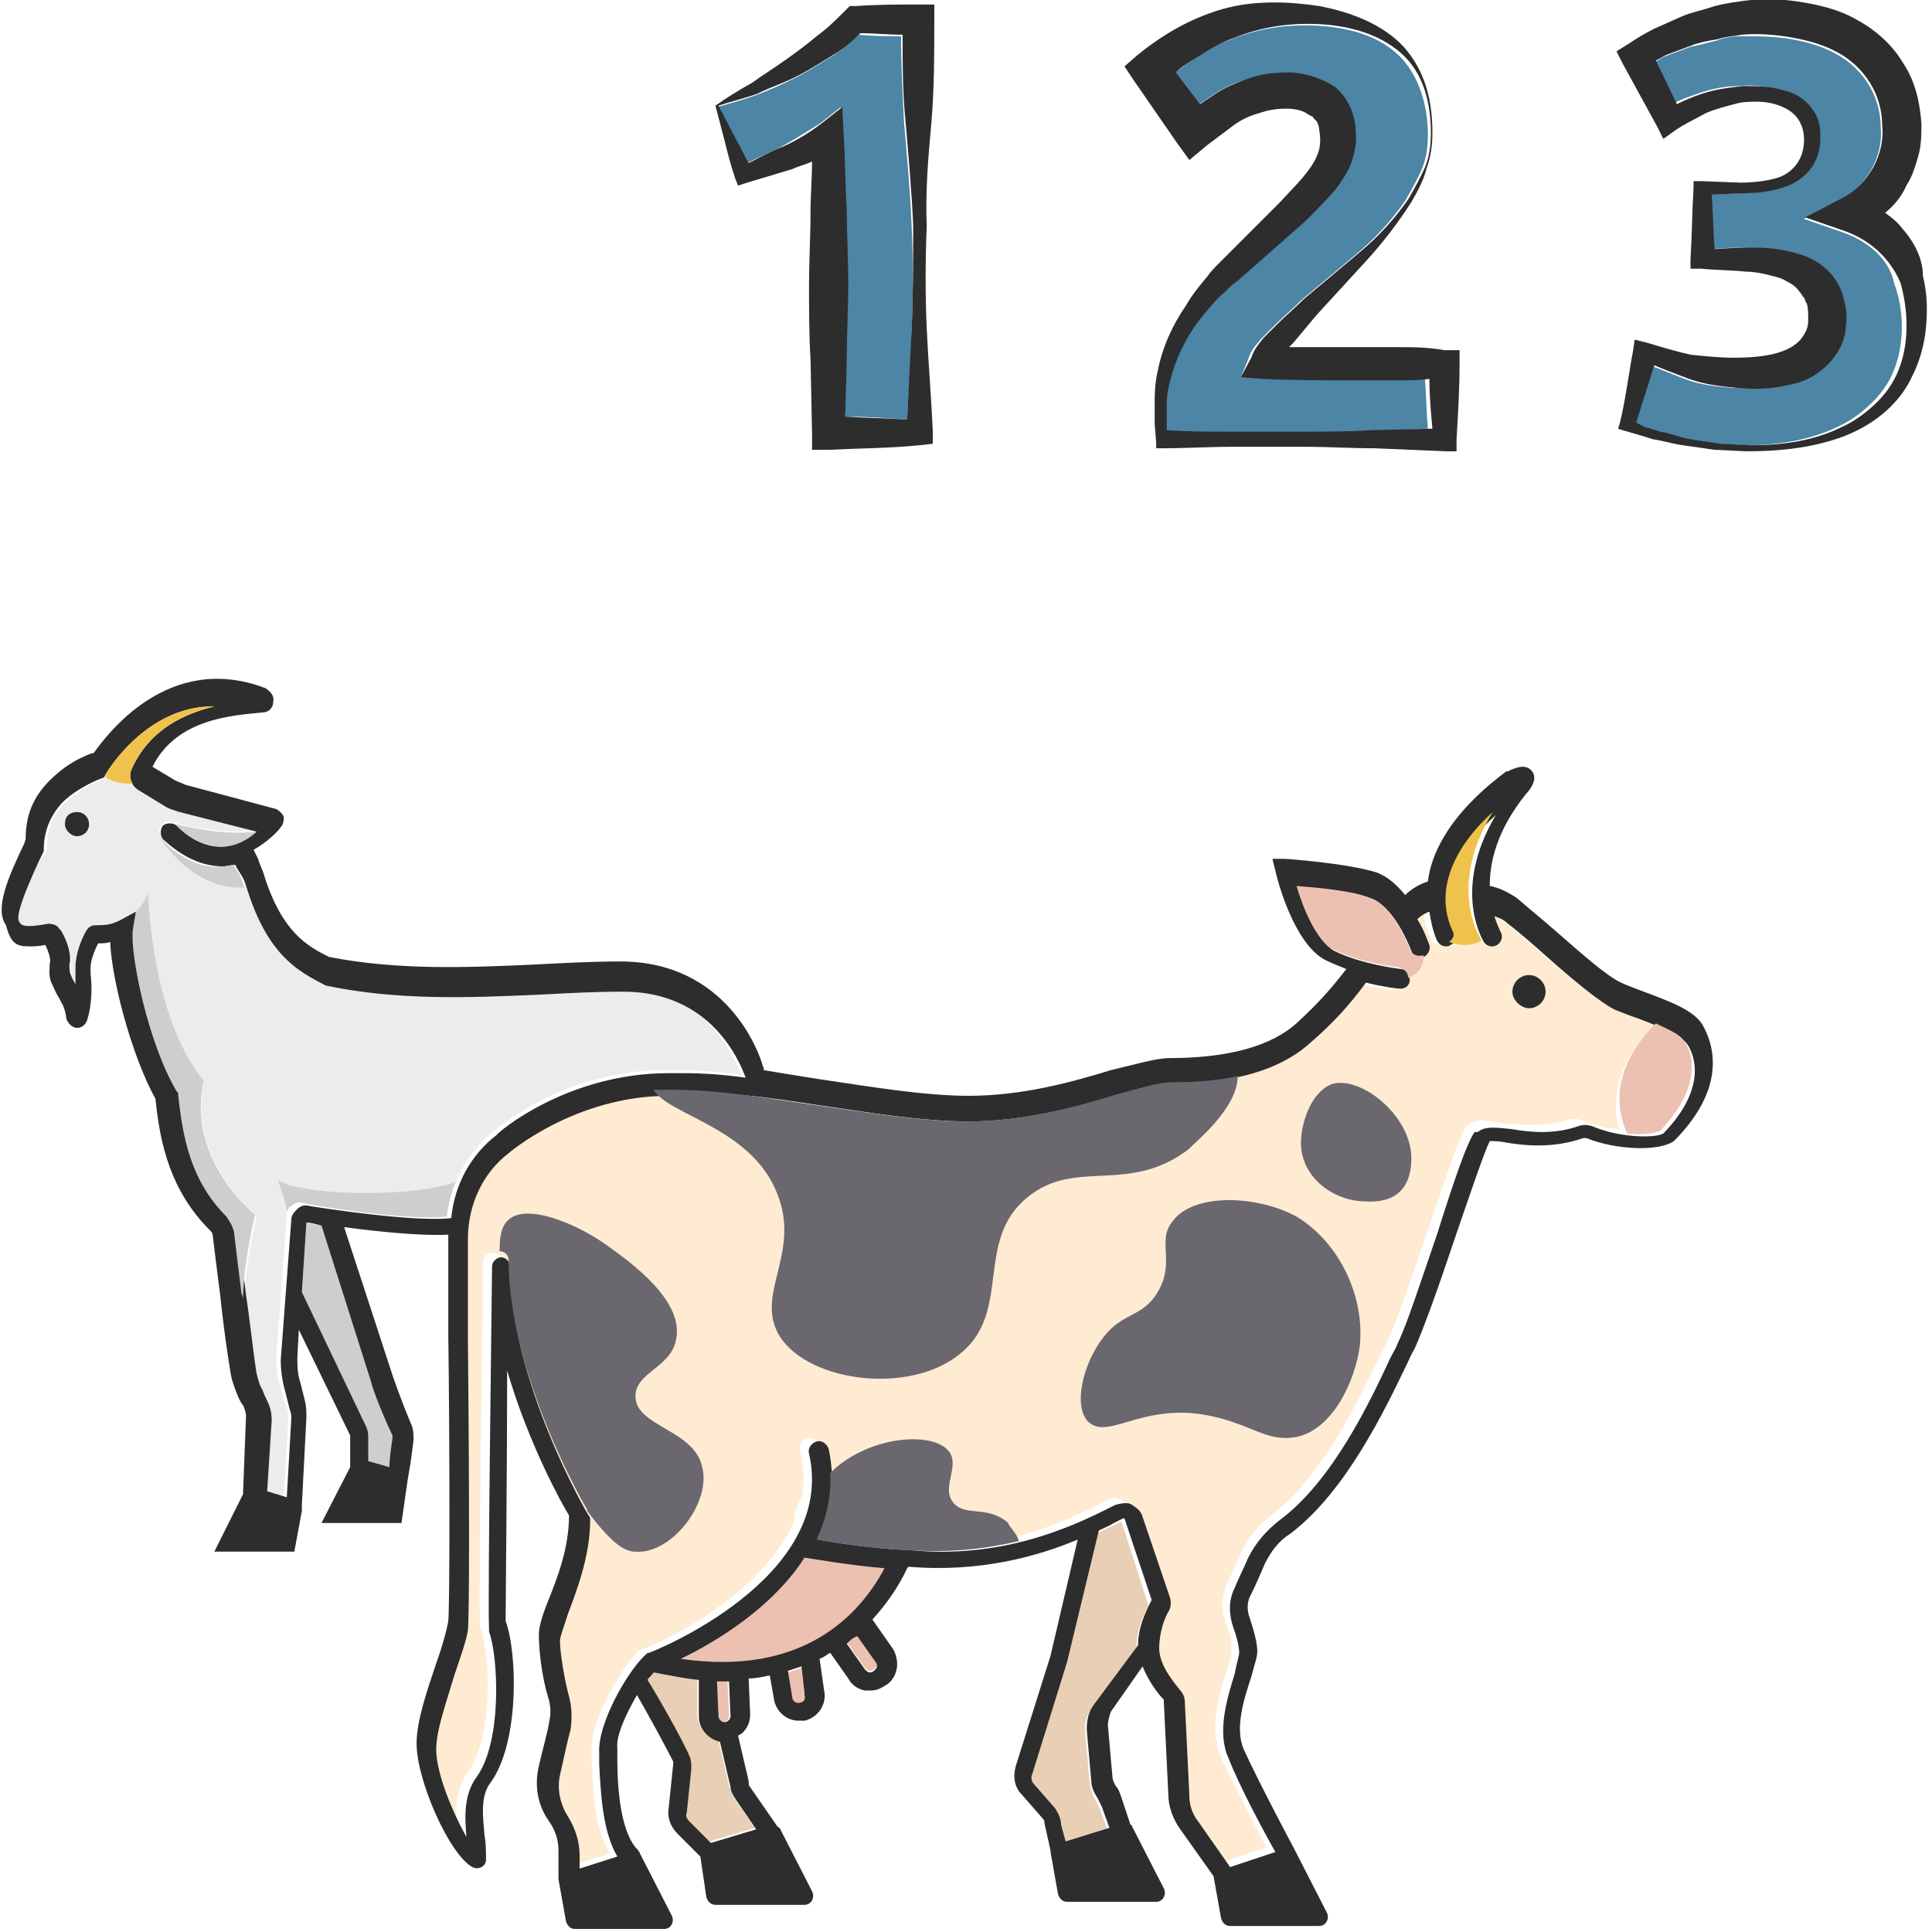 <?xml version="1.0" encoding="utf-8"?>
<!-- Generator: Adobe Illustrator 24.1.2, SVG Export Plug-In . SVG Version: 6.00 Build 0)  -->
<svg version="1.1" id="Layer_1" xmlns="http://www.w3.org/2000/svg" xmlns:xlink="http://www.w3.org/1999/xlink" x="0px" y="0px"
	 viewBox="0 0 128 128" style="enable-background:new 0 0 128 128;" xml:space="preserve">
<style type="text/css">
	.st0{fill:#4C85A5;}
	.st1{fill:#2D2D2D;}
	.st2{fill:#CECECE;}
	.st3{fill:#E8CFB5;}
	.st4{fill:#EDEBED;}
	.st5{fill:#FFEBD2;}
	.st6{fill:#ECC1B1;}
	.st7{fill:#6B676E;}
	.st8{fill:#EFC24C;}
</style>
<g>
	<g>
		<path class="st0" d="M59.9,8.2c-0.1-1.9-0.2-3.9-0.2-5.8c-0.9,0-1.8,0-2.8-0.1c-0.6,0.5-1.2,1.1-1.9,1.5c-0.8,0.5-1.6,1-2.4,1.4
			c-0.8,0.4-1.7,0.8-2.5,1.1c-0.8,0.3-1.6,0.5-2.6,0.8l1.2,2.2c0.3,0.5,0.5,1,0.8,1.5c0.8-0.4,1.5-0.7,2.3-1.1
			c0.9-0.5,1.7-1,2.5-1.5l1.4-1.1L55.8,9c0.1,1.6,0.1,3.3,0.2,4.9c0,1.6,0.1,3.3,0.1,4.9c0,1.6,0,3.3-0.1,4.9L56,27.6
			c1.4,0,2.7,0.1,4.1,0.2c0.1-2,0.3-4,0.3-6c0.1-2.3,0.1-4.6,0-6.8C60.3,12.7,60.1,10.4,59.9,8.2z"/>
		<path class="st0" d="M122.1,15.4l-2.6-0.9l2.5-1.3c1.7-0.9,2.8-2.9,2.6-4.8c0-1-0.3-2-0.8-2.8c-0.5-0.8-1.2-1.5-2.1-2
			c-0.9-0.5-1.9-0.8-3-1c-1.1-0.2-2.3-0.2-3.4-0.2c-0.6,0-1.1,0.1-1.6,0.3c-0.5,0.1-1.1,0.3-1.7,0.4l-1.6,0.6
			c-0.3,0.1-0.5,0.3-0.8,0.4l1.2,2.8c0.5-0.3,1.1-0.5,1.7-0.7c0.8-0.3,1.8-0.5,2.7-0.5c0.9-0.1,1.8,0,2.7,0.3
			c0.9,0.3,1.8,0.9,2.2,1.8c0.2,0.5,0.3,1,0.2,1.4c0,0.5-0.1,0.9-0.3,1.4c-0.4,0.9-1.2,1.5-2.1,1.8c-0.9,0.3-1.8,0.4-2.7,0.4
			l-2.1,0.1c0,1.2,0.1,2.4,0.2,3.6c1.8-0.1,3.7-0.3,5.8,0.4c1.2,0.4,2.3,1.4,2.7,2.7c0.2,0.7,0.2,1.3,0.2,1.9
			c-0.1,0.6-0.3,1.3-0.6,1.9c-0.4,0.6-0.8,1.1-1.4,1.4c-0.6,0.4-1.2,0.6-1.8,0.7c-1.2,0.3-2.3,0.2-3.4,0.2c-1.1-0.1-2.2-0.2-3.2-0.6
			c-0.8-0.3-1.5-0.6-2.3-0.9c-0.4,1.3-0.8,2.5-1.2,3.8l0.6,0.3c0.3,0.1,0.6,0.3,1,0.3c0.7,0.2,1.3,0.4,2,0.5c0.7,0.1,1.3,0.3,2,0.3
			l2,0.1c2,0,4.1-0.3,6-1.2c0.9-0.4,1.7-1,2.4-1.7c0.7-0.7,1.2-1.5,1.5-2.4c0.6-1.8,0.5-3.8-0.1-5.4C125.2,17.2,123.8,16,122.1,15.4
			z"/>
		<path class="st0" d="M92.6,25.1c-1,0-2,0-3,0c-2,0-4,0-6-0.1L82.2,25l0.5-1.2c0.2-0.7,0.6-1,0.8-1.3c0.3-0.3,0.6-0.6,0.9-0.9
			c0.6-0.6,1.2-1.1,1.8-1.7l3.7-3.1c1.2-1,2.3-2.2,3.2-3.5c0.4-0.7,0.8-1.4,1.1-2.1c0.3-0.7,0.4-1.5,0.4-2.3c0-1.9-0.6-4-2-5.3
			c-1.4-1.3-3.4-1.8-5.4-1.9c-2-0.1-3.9,0.2-5.6,0.9c-0.9,0.3-1.7,0.8-2.5,1.3c-0.5,0.3-0.9,0.7-1.4,1l1.6,2.1l0.9-0.6
			c0.7-0.5,1.5-0.9,2.3-1.1c0.9-0.3,1.8-0.5,2.7-0.4c0.9,0,1.9,0.2,2.8,0.8c0.1,0.1,0.2,0.1,0.3,0.2c0.1,0.1,0.2,0.2,0.3,0.3
			c0.2,0.2,0.4,0.5,0.5,0.7c0.3,0.5,0.4,1,0.5,1.5c0.1,0.5,0.1,0.9,0,1.4c-0.1,0.5-0.2,1-0.4,1.4c-0.4,0.8-0.9,1.6-1.5,2.1
			c-0.6,0.6-1.1,1.2-1.7,1.7l-3.4,3l-0.8,0.7c-0.3,0.2-0.5,0.5-0.8,0.7c-0.5,0.5-1,1-1.5,1.6c-0.9,1.1-1.6,2.4-2,3.7
			c-0.2,0.7-0.3,1.4-0.4,2.1l0,1.1l0,0.7c1.4,0,2.8,0.1,4.2,0.1c1.6,0,3.1,0,4.7,0c1.6,0,3.1-0.1,4.7-0.1l3.9-0.2
			c-0.1-1.1-0.1-2.2-0.2-3.3C94,25,93.3,25.1,92.6,25.1z"/>
		<path class="st1" d="M61.7,8.2c0.2-2.3,0.2-4.6,0.2-6.8l0-1.1l-1,0c-1.4,0-2.8,0-4.2,0.1l-0.4,0L56,0.7c-0.6,0.6-1.2,1.2-1.9,1.7
			C53.4,3,52.7,3.5,52,4c-0.7,0.5-1.5,1-2.2,1.5c-0.9,0.5-1.7,1-2.4,1.5L48,9.3c0.2,0.8,0.4,1.6,0.7,2.5l0.2,0.5l0.6-0.2
			c1-0.3,2-0.6,3-0.9c0.4-0.2,0.9-0.3,1.3-0.5c0,1.1-0.1,2.2-0.1,3.3c0,1.6-0.1,3.3-0.1,4.9c0,1.6,0,3.3,0.1,4.9l0.1,4.9l0,1.1
			l1.1,0c2-0.1,4-0.1,6-0.3l0.9-0.1l0-0.8c-0.1-2.3-0.3-4.6-0.4-6.8c-0.1-2.3-0.1-4.6,0-6.8C61.3,12.7,61.5,10.4,61.7,8.2z
			 M60.4,21.8c-0.1,2-0.2,4-0.3,6c-1.4-0.1-2.7-0.1-4.1-0.2l0.1-3.9c0-1.6,0.1-3.3,0.1-4.9c0-1.6-0.1-3.3-0.1-4.9
			c-0.1-1.6-0.1-3.3-0.2-4.9l-0.1-1.9l-1.4,1.1c-0.8,0.6-1.6,1.1-2.5,1.5c-0.8,0.3-1.5,0.7-2.3,1.1c-0.3-0.5-0.5-1-0.8-1.5L47.6,7
			c0.9-0.3,1.8-0.5,2.6-0.8c0.8-0.4,1.7-0.7,2.5-1.1c0.8-0.4,1.6-0.9,2.4-1.4c0.7-0.4,1.3-0.9,1.9-1.5c0.9,0,1.8,0.1,2.8,0.1
			c0,1.9,0,3.9,0.2,5.8c0.2,2.3,0.4,4.6,0.5,6.8C60.5,17.3,60.5,19.5,60.4,21.8z"/>
		<path class="st1" d="M92.6,23c-1,0-2,0-3,0c-1.4,0-2.8,0-4.2,0c0.1-0.1,0.2-0.2,0.3-0.3c0.5-0.6,1-1.2,1.5-1.8l3.3-3.6
			c1.1-1.2,2.1-2.5,3-3.9c0.4-0.7,0.8-1.4,1-2.2c0.3-0.8,0.4-1.6,0.4-2.4c0-1-0.1-2-0.4-3c-0.3-1-0.8-1.9-1.5-2.7
			c-1.4-1.5-3.5-2.3-5.6-2.7c-2-0.3-4.3-0.4-6.4,0.2c-2.1,0.6-4,1.7-5.7,3.1l-0.8,0.7l0.6,0.9l2.9,4.2l0.8,1.1l1.2-1L80.8,9l0.8-0.6
			c0.5-0.4,1.1-0.7,1.8-0.9c0.6-0.2,1.1-0.3,1.8-0.3c0.6,0,1.1,0.1,1.5,0.4l0.2,0.1c0,0,0.1,0,0.1,0.1c0.1,0.1,0.1,0.1,0.2,0.2
			c0.1,0.1,0.2,0.4,0.2,0.6c0.1,0.6,0.1,1.1-0.1,1.6c-0.4,1.1-1.5,2.1-2.5,3.2l-3.2,3.2l-0.8,0.8c-0.3,0.3-0.6,0.6-0.8,0.9
			c-0.5,0.6-1,1.2-1.4,1.9c-0.9,1.3-1.6,2.8-1.9,4.4c-0.2,0.8-0.2,1.6-0.2,2.4l0,1.1l0.1,1.2l0,0.4l0.4,0c1.6,0,3.1-0.1,4.7-0.1
			c1.6,0,3.1,0,4.7,0c1.6,0,3.1,0.1,4.7,0.1l4.7,0.2l0.7,0l0-0.8c0.1-1.7,0.2-3.3,0.2-5l0-0.9l-1,0C94.6,23,93.6,23,92.6,23z
			 M90.9,28.5c-1.6,0.1-3.1,0.1-4.7,0.1c-1.6,0-3.1,0-4.7,0c-1.4,0-2.8,0-4.2-0.1l0-0.7l0-1.1c0-0.7,0.2-1.4,0.4-2.1
			c0.4-1.3,1.1-2.6,2-3.7c0.5-0.6,0.9-1.1,1.5-1.6c0.3-0.3,0.5-0.5,0.8-0.7l0.8-0.7l3.4-3c0.6-0.5,1.1-1.1,1.7-1.7
			c0.6-0.6,1.1-1.3,1.5-2.1c0.2-0.4,0.3-0.9,0.4-1.4c0.1-0.5,0-0.9,0-1.4c-0.1-0.5-0.2-1-0.5-1.5c-0.1-0.2-0.3-0.5-0.5-0.7
			c-0.1-0.1-0.2-0.2-0.3-0.3c-0.1-0.1-0.2-0.1-0.3-0.2c-0.9-0.5-1.9-0.8-2.8-0.8c-0.9,0-1.9,0.1-2.7,0.4c-0.8,0.3-1.6,0.6-2.3,1.1
			l-0.9,0.6l-1.6-2.1c0.4-0.4,0.9-0.7,1.4-1c0.8-0.5,1.6-1,2.5-1.3c1.7-0.7,3.6-1,5.6-0.9c1.9,0.1,3.9,0.6,5.4,1.9
			c1.5,1.3,2,3.3,2,5.3c0,0.8-0.1,1.6-0.4,2.3c-0.3,0.7-0.7,1.4-1.1,2.1c-0.9,1.3-2,2.5-3.2,3.5l-3.7,3.1c-0.6,0.6-1.2,1.1-1.8,1.7
			c-0.3,0.3-0.6,0.6-0.9,0.9c-0.3,0.4-0.6,0.7-0.8,1.3L82.2,25l1.4,0.1c2,0.1,4,0.1,6,0.1c1,0,2,0,3,0c0.7,0,1.4,0,2.1-0.1
			c0,1.1,0.1,2.2,0.2,3.3L90.9,28.5z"/>
		<path class="st1" d="M126,15.1c-0.3-0.4-0.7-0.7-1.1-1c0.6-0.5,1.1-1.1,1.4-1.8c0.4-0.6,0.6-1.3,0.8-2c0.2-0.7,0.2-1.5,0.2-2.1
			c-0.1-1.4-0.4-2.8-1.2-4C125.4,3,124.3,2,123,1.3c-1.2-0.7-2.6-1-3.9-1.2c-1.3-0.2-2.6-0.2-3.9,0c-0.7,0.1-1.3,0.2-1.9,0.4
			c-0.6,0.2-1.2,0.3-1.9,0.6l-1.8,0.8c-0.6,0.3-1.1,0.6-1.7,1l-0.8,0.5l0.4,0.8l2.3,4.2l0.4,0.8l0.7-0.5c0.7-0.5,1.4-0.8,2.1-1.2
			c0.7-0.3,1.5-0.5,2.3-0.7c0.8-0.1,1.6-0.1,2.3,0.1c0.7,0.2,1.4,0.6,1.7,1.3c0.3,0.6,0.3,1.5,0,2.2c-0.3,0.7-0.9,1.2-1.6,1.4
			c-0.7,0.2-1.6,0.3-2.4,0.3l-2.6-0.1l-0.5,0l0,0.5c-0.1,1.6-0.1,3.1-0.2,4.7l0,0.6l0.7,0c1,0.1,2.1,0.1,3,0.2c0.5,0,1,0.1,1.4,0.2
			c0.4,0.1,0.9,0.2,1.2,0.4c0.4,0.2,0.7,0.4,0.9,0.7c0.1,0.1,0.2,0.3,0.3,0.4c0.1,0.1,0.1,0.3,0.2,0.4c0.1,0.3,0.1,0.7,0.1,1.1
			c0,0.4-0.1,0.7-0.3,1c-0.7,1.2-2.6,1.5-4.6,1.5c-1,0-1.9-0.1-2.9-0.2c-0.9-0.2-1.9-0.5-2.9-0.8l-0.8-0.2l-0.1,0.7
			c-0.3,1.6-0.5,3.3-0.9,4.9l-0.1,0.3l0.3,0.1c0.7,0.2,1.4,0.4,2,0.6c0.7,0.1,1.3,0.3,2,0.4c0.7,0.1,1.4,0.2,2.1,0.3l2.1,0.1
			c2.1,0,4.2-0.2,6.2-0.9c2-0.7,3.9-2.1,4.8-4.1c0.5-1,0.8-2.1,0.9-3.2c0.1-1.1,0.1-2.2-0.2-3.4C127.4,17.1,126.8,16,126,15.1z
			 M125.9,24.2c-0.3,0.9-0.8,1.7-1.5,2.4c-0.7,0.7-1.5,1.3-2.4,1.7c-1.8,0.9-3.9,1.2-6,1.2l-2-0.1c-0.7-0.1-1.4-0.2-2-0.3
			c-0.7-0.1-1.3-0.4-2-0.5c-0.3-0.1-0.7-0.2-1-0.3l-0.6-0.3c0.4-1.3,0.8-2.5,1.2-3.8c0.7,0.3,1.5,0.6,2.3,0.9
			c1.1,0.4,2.2,0.5,3.2,0.6c1.1,0.1,2.2,0.1,3.4-0.2c0.6-0.1,1.2-0.3,1.8-0.7c0.6-0.4,1-0.8,1.4-1.4c0.4-0.6,0.6-1.3,0.6-1.9
			c0.1-0.6,0-1.2-0.2-1.9c-0.4-1.4-1.5-2.3-2.7-2.7c-2.1-0.7-4-0.5-5.8-0.4c-0.1-1.2-0.1-2.4-0.2-3.6l2.1-0.1c0.9,0,1.8-0.1,2.7-0.4
			c0.9-0.3,1.7-0.9,2.1-1.8c0.2-0.4,0.3-0.9,0.3-1.4c0-0.5,0-1-0.2-1.4c-0.4-0.9-1.2-1.6-2.2-1.8c-0.9-0.3-1.9-0.3-2.7-0.3
			c-0.9,0.1-1.8,0.2-2.7,0.5c-0.6,0.2-1.1,0.4-1.7,0.7L109.7,4c0.3-0.1,0.5-0.3,0.8-0.4l1.6-0.6c0.5-0.2,1.1-0.3,1.7-0.4
			c0.6-0.2,1.1-0.2,1.6-0.3c1.1-0.1,2.3,0,3.4,0.2c1.1,0.2,2.1,0.5,3,1c0.9,0.5,1.6,1.2,2.1,2c0.5,0.8,0.8,1.8,0.8,2.8
			c0.2,1.9-0.9,3.9-2.6,4.8l-2.5,1.3l2.6,0.9c1.7,0.6,3,1.8,3.7,3.4C126.4,20.4,126.5,22.5,125.9,24.2z"/>
	</g>
	<path class="st2" d="M21.3,81.2c-0.4-0.1-0.8-0.1-1-0.2l-0.3,4.6l4.3,9c0.1,0.2,0.1,0.5,0.1,0.7v1.5l0.7,0.2l0.7,0.2
		c0.1-0.5,0.2-1.2,0.2-1.9c0-0.1,0-0.1,0-0.2c-0.9-1.9-1.4-3.5-1.4-3.5L21.3,81.2C21.3,81.2,21.3,81.2,21.3,81.2z"/>
	<path class="st3" d="M74.3,100.8c-0.2,0.1-0.4,0.2-0.6,0.3c-0.3,0.1-0.6,0.3-1,0.5l-2.1,8.7l-2.3,7.4c-0.1,0.3,0,0.5,0.1,0.7
		l1.4,1.6c0.2,0.3,0.4,0.7,0.4,1.1l0.3,1.1l2.9-0.9l-0.5-1.4c-0.1-0.2-0.2-0.4-0.3-0.6c-0.2-0.3-0.3-0.7-0.4-1.1l-0.3-3.4
		c-0.1-0.6,0.1-1.2,0.5-1.7l2.9-3.9c0-1.3,0.5-2.3,0.8-2.8L74.3,100.8L74.3,100.8z"/>
	<path class="st4" d="M41,65.5L41,65.5c-1.8,0-3.6,0.1-5.6,0.2c-4.6,0.2-9.3,0.5-14.1-0.6L21.3,65c-1.5-0.8-3.6-1.8-5-6.2
		c0,0,0-0.1,0-0.1c-3.5,0.2-5.6-3.3-5.6-3.3l0,0c-0.2-0.2-0.2-0.6,0.1-0.8c0.2-0.2,0.5-0.2,0.7-0.1c0,0,0,0,0,0c0,0,0.1,0,0.1,0
		c0.6,0.2,3,0.8,5.4,0.5l-4.6-1.2l-0.5-0.1c-0.4-0.1-0.7-0.2-1-0.4l-1.7-1.1c-0.1-0.1-0.3-0.2-0.3-0.3c-0.8,0.1-1.5-0.2-1.8-0.4
		l-0.5,0.2c-0.9,0.4-1.7,0.9-2.3,1.5c-0.9,0.9-1.2,1.9-1.2,3.1v0.1L2.6,57c-1.1,2.3-1.6,3.7-1.3,4.1c0.2,0.2,0.3,0.4,1.9,0.1
		c0.3-0.1,0.5,0.1,0.7,0.3c0,0,0,0,0.1,0.1c0.3,0.4,0.8,1.6,0.7,2.3c0,0.3,0,0.5,0.1,0.7C4.8,64.9,4.9,65,5,65.2c0-0.2,0-0.5,0-0.7
		v-0.4c0-0.9,0.5-1.9,0.8-2.4c0,0,0,0,0,0c0.1-0.2,0.3-0.4,0.6-0.4c1,0,1.1-0.1,1.6-0.3l1-0.5c0.3-0.3,0.6-0.7,0.8-1.2
		c0.1,1.6,0.5,8.5,3.7,12.4c-1.1,5.1,3.5,8.9,3.5,8.9s-0.8,3.2-0.8,5.7c0.2,1.8,0.4,3.6,0.6,4.7c0.1,0.4,0.2,0.7,0.4,1.1
		c0.1,0.2,0.2,0.5,0.3,0.7c0.2,0.4,0.3,0.8,0.3,1.3l-0.3,4.7l1.3,0.4l0.3-5.2c0-0.2,0-0.4-0.1-0.7L18.6,92c-0.2-0.7-0.3-1.4-0.3-2.1
		l0.7-9.3c0-0.1,0-0.1,0-0.2c0,0,0,0,0,0c0-0.3-0.1-0.9-0.6-2.2c2,1.1,9.1,1.1,11.8,0.1c0.5-1.3,1.4-2.4,2.4-3.3
		c0.2-0.1,4.7-4.1,11.4-4.1c0.1,0,0.3,0,0.5,0c0.2,0,0.3,0,0.5,0c1.3,0,2.6,0.1,4.1,0.3C48.7,70.1,46.8,65.5,41,65.5z M5.1,55.4
		c-0.4,0-0.8-0.3-0.8-0.8c0-0.4,0.3-0.8,0.8-0.8c0.4,0,0.8,0.3,0.8,0.8C5.9,55,5.5,55.4,5.1,55.4z"/>
	<path class="st5" d="M109.7,67.8c-0.5-0.2-0.9-0.4-1.4-0.5c-0.6-0.2-1.1-0.4-1.6-0.6c-1-0.5-2.7-1.9-4.5-3.5
		c-0.9-0.8-1.8-1.6-2.7-2.2c-0.2-0.2-0.4-0.3-0.6-0.4c-0.1,0-0.2-0.1-0.3-0.1c0.1,0.2,0.1,0.4,0.2,0.5c0.1,0.3,0.2,0.5,0.2,0.5
		c0.2,0.3,0.1,0.7-0.2,0.9c-0.2,0.2-0.6,0.1-0.8-0.1c-0.9,0.5-1.7,0.3-2.2,0.1c0,0-0.1,0-0.1,0.1c-0.1,0-0.2,0.1-0.3,0.1
		c-0.2,0-0.5-0.1-0.6-0.4c-0.3-0.6-0.4-1.2-0.5-1.9c-0.3,0.2-0.6,0.4-0.8,0.6c0.5,0.8,0.7,1.5,0.8,1.7c0.1,0.3,0,0.6-0.3,0.8
		c0.1,0.9-0.5,1.4-1,1.6v0c0,0.3-0.3,0.6-0.6,0.6h-0.1c-0.1,0-1-0.1-2.2-0.4c-1.1,1.5-2.2,2.7-3.7,4c-2,1.8-5.1,2.7-9.3,2.7
		c-0.8,0-2,0.4-3.5,0.8c-2.5,0.7-6,1.7-9.8,1.7c-3.1,0-6.6-0.6-10.1-1.1c-3.3-0.5-6.4-1-9-1c-0.2,0-0.3,0-0.5,0c-0.2,0-0.3,0-0.5,0
		c-6.3,0-10.6,3.7-10.6,3.8c-1.7,1.3-2.7,3.5-2.7,5.7c0,1.2,0,3.7,0,6.7c0.1,9.9,0.1,18.2,0,19.2c-0.1,0.8-0.5,1.8-0.9,3
		c-0.6,1.7-1.2,3.6-1.2,4.9c0,1.6,1,4.2,2,5.8c-0.1-1.3-0.2-2.8,0.7-4c1.7-2.3,1.5-8,0.8-9.6c0-0.1,0-0.1,0-0.2
		c-0.1-1.8,0.2-23.1,0.2-24c0-0.3,0.3-0.6,0.6-0.6c0,0,0,0,0.1,0c0.3,0,0.6,0.3,0.6,0.6c0,7.6,5.2,16.4,5.2,16.5c0,0,0,0,0,0.1
		c0,0.1,0.1,0.2,0.1,0.3c0,2.4-0.8,4.7-1.5,6.3c-0.3,0.7-0.5,1.4-0.5,1.7c0,0.9,0.2,2.6,0.6,3.7c0.2,0.8,0.3,1.5,0.1,2.2
		c-0.1,0.8-0.4,1.8-0.7,3c-0.2,0.9-0.1,1.9,0.5,2.7c0.5,0.8,0.8,1.7,0.8,2.6v0.9l2.5-0.8c-1-1.6-1.1-4.2-1.2-6.1c0-0.3,0-0.5,0-0.8
		c-0.1-1.8,1.8-5.1,2.9-6.3c0,0,0.1-0.1,0.1-0.1c0.1-0.1,0.2-0.2,0.3-0.2c0.1,0,7.8-3.1,10.1-8.5c0-0.5,0.2-1.1,0.5-1.6c0,0,0,0,0,0
		c0.2-1,0.2-2-0.1-3.1c-0.1-0.3,0.1-0.7,0.5-0.8c0.3-0.1,0.7,0.1,0.8,0.5c0.1,0.5,0.2,1.1,0.2,1.6c0.1,1.6-0.3,3.1-0.9,4.4
		c1.2,0.2,3.7,0.6,6,0.7c0,0,0,0,0,0c0,0,0.1,0,0.1,0c2.8,0.3,5.2,0,7.3-0.6c2.4-0.6,4.4-1.5,5.7-2.2c0.2-0.1,0.4-0.2,0.6-0.3
		c0.3-0.2,0.7-0.2,1.1,0c0.3,0.1,0.6,0.4,0.7,0.8l1.8,5.3c0.1,0.3,0.1,0.7-0.1,1c-0.2,0.3-0.6,1.3-0.6,2.4c0,1.2,1.1,2.4,1.4,2.8
		c0.2,0.2,0.3,0.5,0.3,0.8l0.3,6.2c0,0.6,0.2,1.2,0.6,1.7l2.1,3l3-1c-0.7-1.4-2.3-4.4-3.1-6.2c-0.7-1.8,0-4,0.5-5.6
		c0.2-0.6,0.3-1.1,0.3-1.4c0-0.4-0.1-1-0.4-1.7c-0.3-0.8-0.3-1.7,0.1-2.6c0.3-0.6,0.6-1.3,0.9-2c0.5-1,1.2-1.9,2-2.5
		c3.5-2.6,5.9-7.9,7.3-10.7c0.2-0.4,0.3-0.7,0.5-1c0.6-1.3,1.6-4.3,2.6-7.2c1.3-3.8,2.1-6.2,2.5-6.8l0.1-0.1
		c0.5-0.5,1.2-0.4,2.2-0.2c1.2,0.1,2.8,0.3,4.5-0.2c0.3-0.1,0.7-0.1,1.1,0.1c0.8,0.3,1.6,0.5,2.3,0.5
		C106.3,71.6,108.6,68.9,109.7,67.8z M90.1,89.1c-0.3,2.4-1.8,5.6-4.2,6.1c-2.1,0.4-3.1-1-6.3-1.5c-4.1-0.6-6.2,1.7-7.5,0.5
		c-1-1-0.4-3.8,1-5.6c1.3-1.7,2.6-1.3,3.6-3c1.2-2-0.1-3.4,1-4.7c1.3-1.8,5.4-1.8,8.2-0.3C88.7,82.3,90.4,85.8,90.1,89.1z M93.5,77
		c-0.1,1.9-1.2,2.7-3,2.6c-2.2,0-4.5-1.7-4.3-4.2c0.1-1.2,0.7-3.1,2.1-3.6C90.3,71.3,93.7,74.1,93.5,77z M101.3,66.8
		c-0.6,0-1.1-0.5-1.1-1.1s0.5-1.1,1.1-1.1s1.1,0.5,1.1,1.1S101.9,66.8,101.3,66.8z"/>
	<path class="st6" d="M47.9,114.1L47.9,114.1c0.2,0,0.4-0.2,0.4-0.4l-0.1-2.3c-0.3,0-0.5,0-0.8,0l0,2.3
		C47.5,113.9,47.7,114.1,47.9,114.1z"/>
	<path class="st3" d="M48.3,118.3l-0.7-3c-0.3-0.1-0.6-0.2-0.9-0.5c-0.3-0.3-0.5-0.8-0.5-1.2l0-2.4c-0.9-0.1-1.9-0.2-3-0.5
		c-0.1,0.1-0.2,0.3-0.4,0.5c0.7,1.1,2.4,4.3,2.8,5.1c0.1,0.3,0.1,0.6,0.1,0.8l-0.3,2.9c0,0.2,0.1,0.5,0.2,0.6l1.4,1.4l3-0.9l-1.4-2
		C48.5,118.9,48.4,118.6,48.3,118.3z"/>
	<path class="st6" d="M53.3,112.3l-0.2-1.8c-0.3,0.1-0.6,0.2-0.9,0.3l0.3,1.8c0,0.2,0.3,0.3,0.5,0.3
		C53.2,112.8,53.4,112.6,53.3,112.3L53.3,112.3z"/>
	<path class="st6" d="M56.1,108.8l1.2,1.7c0.1,0.1,0.2,0.2,0.3,0.2c0.1,0,0.2,0,0.3-0.1c0.1-0.1,0.2-0.2,0.2-0.3
		c0-0.1,0-0.2-0.1-0.3l-1.3-1.8C56.5,108.5,56.3,108.7,56.1,108.8z"/>
	<path class="st6" d="M45.1,109.9c8.2,1.3,11.9-3,13.5-6c-2.4-0.2-4.6-0.6-5.3-0.7C51.2,106.5,47.4,108.7,45.1,109.9z"/>
	<path class="st1" d="M5.1,55.4c0.4,0,0.8-0.3,0.8-0.8c0-0.4-0.3-0.8-0.8-0.8s-0.8,0.3-0.8,0.8C4.3,55,4.7,55.4,5.1,55.4z"/>
	<path class="st1" d="M101.3,66.8c0.6,0,1.1-0.5,1.1-1.1s-0.5-1.1-1.1-1.1c-0.6,0-1.1,0.5-1.1,1.1S100.8,66.8,101.3,66.8z"/>
	<path class="st1" d="M1.9,62.7c0.3,0,0.7,0,1.1-0.1c0.2,0.4,0.4,1,0.3,1.2c0,0.3-0.1,0.8,0.1,1.3c0.2,0.4,0.3,0.7,0.5,1
		c0.2,0.4,0.4,0.6,0.5,1.4c0.1,0.3,0.4,0.6,0.7,0.6c0,0,0,0,0,0c0.3,0,0.6-0.2,0.7-0.6c0.3-1,0.3-2.2,0.2-3l0-0.4
		c0-0.4,0.2-1,0.5-1.6c0.3,0,0.6,0,0.8-0.1c0.1,2.5,1.4,7.5,3,10.4c0.3,3,1,6.1,3.6,8.7c0.1,0.1,0.2,0.2,0.2,0.4
		c0.1,0.9,0.3,2.4,0.5,4c0.2,2,0.5,4,0.7,5.2c0.1,0.5,0.3,1,0.5,1.5c0.1,0.2,0.2,0.4,0.3,0.5c0.1,0.2,0.2,0.5,0.2,0.7L16.1,99
		l-1.9,3.8h5.3l0.5-2.7c0-0.1,0-0.1,0-0.2c0-0.1,0-0.1,0-0.2l0.3-5.8c0-0.4,0-0.7-0.1-1.1l-0.3-1.2c-0.2-0.6-0.2-1.1-0.2-1.7
		l0.1-1.8l3.4,7c0,0,0,0.1,0,0.2v1.9l-1.9,3.7h5.3l0.3-2.1l0,0l0.1-0.7l0.1-0.6l0,0c0.1-0.5,0.2-1.3,0.3-2.1c0-0.3,0-0.6-0.1-0.9
		c-0.8-1.9-1.3-3.4-1.3-3.4l-3.2-9.8c2.2,0.3,5.2,0.6,6.9,0.5c0,1.2,0,3.7,0,6.6c0.1,7.2,0.1,18.1,0,19c-0.1,0.6-0.4,1.7-0.8,2.8
		c-0.6,1.8-1.3,3.8-1.3,5.3c0,2.5,2.2,7.4,3.7,8.2c0.2,0.1,0.4,0.1,0.6,0c0.2-0.1,0.3-0.3,0.3-0.5c0-0.5,0-1.1-0.1-1.6
		c-0.1-1.2-0.3-2.6,0.4-3.5c1.9-2.6,1.8-8.5,1-10.7c0-1.4,0.1-10.1,0.1-16.6c1.4,4.8,3.6,8.8,4.1,9.6c0,2.2-0.8,4.2-1.4,5.7
		c-0.4,1-0.6,1.7-0.6,2.2c0,1,0.2,2.8,0.6,4.1c0.2,0.6,0.2,1.1,0.1,1.6c-0.1,0.7-0.4,1.7-0.7,3c-0.3,1.3-0.1,2.6,0.7,3.7
		c0.4,0.6,0.6,1.2,0.6,1.9v1.6c0,0.1,0,0.2,0,0.3l0.5,2.8c0.1,0.3,0.3,0.5,0.6,0.5H44c0.2,0,0.4-0.1,0.5-0.3c0.1-0.2,0.1-0.4,0-0.6
		l-2.1-4.1c0-0.1-0.1-0.1-0.1-0.2l0,0c-1.2-1.1-1.4-4.2-1.4-6c0-0.3,0-0.6,0-0.8c-0.1-0.8,0.6-2.3,1.3-3.5c0.7,1.2,2,3.6,2.4,4.4
		c0,0.1,0,0.1,0,0.2l-0.3,2.9c-0.1,0.6,0.1,1.2,0.6,1.7l1.5,1.5l0.4,2.7c0.1,0.3,0.3,0.5,0.6,0.5h5.9c0.2,0,0.4-0.1,0.5-0.3
		c0.1-0.2,0.1-0.4,0-0.6l-2.1-4.1c0-0.1-0.1-0.1-0.2-0.2l-1.8-2.6c-0.1-0.1-0.1-0.2-0.1-0.4l-0.7-3c0.1-0.1,0.2-0.1,0.3-0.2
		c0.3-0.3,0.5-0.7,0.5-1.2l-0.1-2.4c0.5,0,0.9-0.1,1.4-0.2l0.3,1.7c0.2,0.8,0.9,1.3,1.6,1.3c0.1,0,0.3,0,0.4,0
		c0.9-0.2,1.5-1.1,1.3-2l-0.3-2.1c0.3-0.1,0.5-0.3,0.7-0.4l1.2,1.7c0.2,0.4,0.6,0.7,1.1,0.8c0.1,0,0.3,0,0.4,0
		c0.3,0,0.6-0.1,0.9-0.3c0.4-0.2,0.7-0.6,0.8-1.1c0.1-0.4,0-0.9-0.2-1.3l-1.4-2c1-1.1,1.8-2.3,2.3-3.4c0,0,0.1-0.1,0.1-0.1
		c4.7,0.4,8.6-0.7,11.2-1.8l-1.8,7.7l-2.3,7.3c-0.2,0.7-0.1,1.4,0.4,1.9l1.4,1.6c0.1,0.1,0.1,0.2,0.1,0.3l0.4,1.8c0,0,0,0,0,0.1
		l0.5,2.8c0.1,0.3,0.3,0.5,0.6,0.5h5.9c0.2,0,0.4-0.1,0.5-0.3c0.1-0.2,0.1-0.4,0-0.6l-2.1-4.1c0-0.1-0.1-0.1-0.1-0.1l-0.6-1.8
		c-0.1-0.3-0.2-0.6-0.4-0.8c-0.1-0.2-0.2-0.4-0.2-0.6l-0.3-3.4c0-0.3,0.1-0.6,0.2-0.9l2.1-3c0.4,1,1,1.8,1.4,2.2l0.3,6.2
		c0,0.9,0.3,1.7,0.8,2.4l2.2,3.1c0,0,0,0,0,0l0.5,2.8c0.1,0.3,0.3,0.5,0.6,0.5h5.9c0.2,0,0.4-0.1,0.5-0.3c0.1-0.2,0.1-0.4,0-0.6
		l-2.1-4.1c0,0,0,0,0,0c0,0,0,0,0,0c0,0-2.4-4.5-3.4-6.7c-0.6-1.4,0-3.3,0.5-4.8c0.2-0.8,0.4-1.3,0.4-1.7c0-0.5-0.2-1.3-0.5-2.2
		c-0.2-0.5-0.2-1.1,0.1-1.6c0.3-0.6,0.6-1.3,0.9-2c0.4-0.8,0.9-1.5,1.7-2c3.7-2.8,6.3-8.3,7.7-11.2c0.2-0.4,0.3-0.7,0.5-1
		c0.6-1.3,1.7-4.4,2.7-7.4c0.9-2.6,1.9-5.6,2.3-6.4c0.2,0,0.7,0,1.1,0.1c1.2,0.2,3.1,0.4,5.1-0.3c0,0,0.1,0,0.2,0
		c2,0.8,4.8,0.9,5.8,0.2l0.1-0.1c3.7-3.8,2.3-6.7,1.8-7.6c-0.6-1-2.3-1.6-3.9-2.2c-0.5-0.2-1.1-0.4-1.5-0.6
		c-0.9-0.4-2.6-1.9-4.2-3.3c-0.9-0.8-1.9-1.6-2.7-2.3c-0.6-0.4-1.2-0.7-1.8-0.8c0-1.5,0.4-3.6,2.4-6.1c0.3-0.3,0.8-1,0.4-1.5
		c-0.3-0.4-0.8-0.4-1.6,0l-0.1,0c-0.2,0.2-4.7,3.2-5.2,7.3c-0.6,0.2-1.1,0.5-1.5,0.9c-0.5-0.6-1.1-1.2-1.9-1.5
		c-1.9-0.6-5.9-0.9-6.1-0.9l-0.8,0l0.2,0.8c0.1,0.5,1.2,4.8,3.3,5.9c0.4,0.2,0.9,0.4,1.4,0.6c-1,1.3-1.9,2.3-3.2,3.5
		c-1.7,1.6-4.6,2.4-8.5,2.4c-0.9,0-2.2,0.4-3.9,0.8c-2.6,0.8-5.9,1.7-9.4,1.7c-3,0-6.5-0.6-9.9-1.1c-1.3-0.2-2.5-0.4-3.7-0.6
		c0,0,0,0,0-0.1c0-0.1-0.1-0.2-0.1-0.3c-0.2-0.7-2.3-6.8-9.4-6.8h0c-1.8,0-3.8,0.1-5.6,0.2c-4.5,0.2-9.1,0.4-13.7-0.5
		c-1.4-0.7-3.1-1.6-4.3-5.4c-0.1-0.4-0.3-0.7-0.4-1.1c-0.1-0.2-0.2-0.4-0.3-0.6c0.9-0.5,1.6-1.2,1.8-1.5c0.2-0.2,0.2-0.5,0.2-0.7
		c-0.1-0.2-0.3-0.4-0.5-0.5l-6-1.6c-0.2-0.1-0.5-0.2-0.7-0.3l-1.5-0.9c1.6-3.2,5.3-3.4,7.3-3.6c0.4,0,0.7-0.3,0.7-0.7
		c0.1-0.4-0.2-0.7-0.5-0.9c-6.5-2.5-10.6,3.2-11.4,4.3l-0.1,0c-1.1,0.4-2,1-2.8,1.8c-1.1,1.1-1.6,2.3-1.6,3.9l-0.1,0.3
		c-1,2.1-2,4.3-1.2,5.4C0.7,62.5,1.1,62.7,1.9,62.7z M24.6,91.6c0,0.1,0.5,1.6,1.4,3.5c0,0.1,0,0.1,0,0.2c-0.1,0.7-0.2,1.4-0.2,1.9
		L25.1,97l-0.7-0.2v-1.5c0-0.2,0-0.4-0.1-0.7l-4.3-9l0.3-4.6c0.3,0,0.6,0.1,1,0.2c0,0,0,0,0,0L24.6,91.6z M50.1,121.2l-3,0.9
		l-1.4-1.4c-0.2-0.2-0.3-0.4-0.2-0.6l0.3-2.9c0-0.3,0-0.6-0.1-0.8c-0.3-0.8-2.1-4-2.8-5.1c0.1-0.2,0.3-0.3,0.4-0.5
		c1.1,0.2,2,0.4,3,0.5l0,2.4c0,0.5,0.2,0.9,0.5,1.2c0.2,0.2,0.5,0.4,0.9,0.5l0.7,3c0,0.3,0.2,0.6,0.4,0.9L50.1,121.2z M47.5,111.4
		c0.3,0,0.5,0,0.8,0l0.1,2.3c0,0.2-0.2,0.4-0.4,0.4h0c-0.2,0-0.4-0.2-0.4-0.4L47.5,111.4z M53,112.8c-0.2,0.1-0.5-0.1-0.5-0.3
		l-0.3-1.8c0.3-0.1,0.6-0.2,0.9-0.3l0.2,1.8l0,0.1C53.4,112.6,53.2,112.8,53,112.8z M58,110.1c0.1,0.1,0.1,0.2,0.1,0.3
		c0,0.1-0.1,0.2-0.2,0.3c-0.1,0.1-0.2,0.1-0.3,0.1c-0.1,0-0.2-0.1-0.3-0.2l-1.2-1.7c0.2-0.2,0.4-0.4,0.7-0.5L58,110.1z M45.1,109.9
		c2.3-1.1,6.1-3.4,8.2-6.7c0.7,0.1,2.9,0.5,5.3,0.7C57,106.9,53.3,111.1,45.1,109.9z M75.4,109l-2.9,3.9c-0.4,0.5-0.5,1.1-0.5,1.7
		l0.3,3.4c0,0.4,0.2,0.8,0.4,1.1c0.1,0.2,0.2,0.4,0.3,0.6l0.5,1.4l-2.9,0.9l-0.3-1.1c0-0.4-0.2-0.8-0.4-1.1l-1.4-1.6
		c-0.2-0.2-0.2-0.5-0.1-0.7l2.3-7.4l2.1-8.7c0.4-0.2,0.7-0.3,1-0.5c0.2-0.1,0.4-0.2,0.6-0.3l0.1,0l1.8,5.4
		C75.9,106.8,75.4,107.8,75.4,109z M54.1,73.2c3.4,0.5,7,1.1,10.1,1.1c3.7,0,7.2-1,9.8-1.7c1.5-0.4,2.8-0.8,3.5-0.8
		c4.2,0,7.3-0.9,9.3-2.7c1.5-1.3,2.6-2.5,3.7-4c1.2,0.3,2.1,0.4,2.2,0.4c0,0,0,0,0.1,0c0.3,0,0.6-0.2,0.6-0.6c0-0.3-0.2-0.7-0.6-0.7
		c0,0-2.6-0.3-4.4-1.2c-1.1-0.6-2-2.8-2.4-4.2c1.3,0.1,3.7,0.3,4.9,0.8c1.3,0.4,2.3,2.6,2.6,3.4c0.1,0.3,0.5,0.5,0.8,0.4
		c0.3-0.1,0.5-0.5,0.4-0.8c-0.1-0.2-0.3-0.9-0.8-1.7c0.2-0.2,0.5-0.4,0.8-0.5c0.1,0.6,0.2,1.2,0.5,1.9c0.1,0.2,0.3,0.4,0.6,0.4
		c0.1,0,0.2,0,0.3-0.1c0.3-0.1,0.5-0.5,0.3-0.8c-1.4-3.2,0.9-6.2,2.7-7.8c-2.9,4.9-0.9,8.2-0.8,8.4c0.2,0.3,0.6,0.4,0.9,0.2
		c0.3-0.2,0.4-0.6,0.2-0.9c0,0-0.2-0.4-0.4-1c0.3,0.1,0.6,0.2,0.9,0.5c0.8,0.6,1.7,1.4,2.6,2.2c1.8,1.6,3.5,3,4.5,3.5
		c0.5,0.2,1,0.4,1.6,0.6c1.3,0.5,2.8,1.1,3.2,1.7c0.4,0.6,1.4,2.8-1.6,5.9c-0.5,0.3-2.7,0.3-4.5-0.4c-0.4-0.2-0.8-0.2-1.1-0.1
		c-1.7,0.6-3.3,0.4-4.5,0.2c-1-0.1-1.7-0.2-2.2,0.2L97.7,75c-0.5,0.7-1.3,3-2.5,6.8c-1,2.9-2,6-2.6,7.2c-0.1,0.3-0.3,0.6-0.5,1
		c-1.3,2.8-3.8,8.1-7.3,10.7c-0.9,0.7-1.6,1.5-2.1,2.5c-0.3,0.7-0.7,1.5-0.9,2c-0.4,0.8-0.4,1.7-0.1,2.6c0.3,0.8,0.4,1.4,0.4,1.7
		c0,0.2-0.2,0.8-0.3,1.4c-0.5,1.6-1.2,3.9-0.4,5.6c0.7,1.8,2.3,4.8,3.1,6.2l-3,1l-2.1-3c-0.4-0.5-0.6-1.1-0.6-1.7l-0.3-6.2
		c0-0.3-0.1-0.6-0.3-0.8c-0.3-0.4-1.4-1.6-1.4-2.8c0-1.1,0.4-2.1,0.6-2.4c0.2-0.3,0.2-0.7,0.1-1l-1.8-5.3c-0.1-0.4-0.4-0.6-0.7-0.8
		c-0.3-0.2-0.7-0.1-1.1,0c-0.2,0.1-0.4,0.2-0.6,0.3c-2.4,1.2-7,3.3-13,2.7c0,0-0.1,0-0.1,0c0,0,0,0,0,0c-2.4-0.1-4.9-0.5-6-0.7
		c0.8-1.7,1.2-3.7,0.7-6c-0.1-0.3-0.4-0.6-0.8-0.5c-0.3,0.1-0.6,0.4-0.5,0.8c1.9,8.3-10.5,13.2-10.6,13.2c-0.1,0-0.2,0.1-0.3,0.2
		c0,0-0.1,0.1-0.1,0.1c-1.1,1.1-3,4.4-2.9,6.3c0,0.2,0,0.5,0,0.8c0.1,1.8,0.2,4.4,1.2,6.1l-2.5,0.8v-0.9c0-0.9-0.3-1.8-0.8-2.6
		c-0.5-0.8-0.7-1.8-0.5-2.7c0.3-1.3,0.5-2.3,0.7-3c0.1-0.7,0.1-1.5-0.1-2.2c-0.3-1.1-0.6-2.9-0.6-3.7c0-0.3,0.3-1,0.5-1.7
		c0.6-1.6,1.5-3.9,1.5-6.3c0-0.1,0-0.2-0.1-0.3c-0.1-0.1-5.2-8.9-5.2-16.5c0-0.3-0.3-0.6-0.6-0.6h0c-0.3,0-0.6,0.3-0.6,0.6
		c0,0.9-0.3,22.3-0.2,24c0,0.1,0,0.1,0,0.2c0.6,1.6,0.9,7.2-0.8,9.6c-0.9,1.2-0.8,2.7-0.7,4c-0.9-1.6-2-4.2-2-5.8
		c0-1.3,0.7-3.2,1.2-4.9c0.4-1.2,0.8-2.3,0.9-3c0.1-0.9,0.1-9.2,0-19.2c0-3,0-5.6,0-6.7c0-2.3,1-4.4,2.7-5.7c0,0,4.4-3.8,10.6-3.8
		c0.2,0,0.3,0,0.5,0c0.2,0,0.3,0,0.5,0C47.6,72.2,50.8,72.7,54.1,73.2z M2.6,57l0.3-0.6l0-0.1c0-1.2,0.4-2.2,1.2-3.1
		c0.6-0.6,1.4-1.1,2.3-1.5l0.5-0.2L7,51.3c0.1-0.2,2.7-4.5,7.1-4.5c0,0,0,0,0.1,0c-2,0.5-4.3,1.5-5.5,4.2c-0.2,0.5,0,1,0.4,1.3
		l1.8,1.1c0.3,0.2,0.7,0.3,1,0.4l5.1,1.3c-0.5,0.4-1.4,0.9-2.3,1c-1,0-2-0.4-3-1.4c-0.2-0.2-0.7-0.2-0.9,0c-0.2,0.2-0.2,0.7,0,0.9
		c1.3,1.2,2.6,1.8,4,1.8c0.3,0,0.6-0.1,0.8-0.1c0.1,0.3,0.3,0.5,0.4,0.7c0.2,0.3,0.3,0.7,0.4,1c1.4,4.4,3.5,5.4,5,6.2l0.2,0.1
		c4.8,1,9.5,0.8,14.1,0.6c1.9-0.1,3.7-0.2,5.6-0.2h0c5.8,0,7.7,4.6,8.1,5.7c-1.4-0.2-2.8-0.3-4.1-0.3c-0.2,0-0.3,0-0.5,0
		c-0.2,0-0.3,0-0.5,0c-6.7,0-11.3,3.9-11.4,4.1c-1.7,1.3-2.8,3.3-3,5.5c-2.4,0.3-8.8-0.7-9.4-0.8c-0.3-0.1-0.6,0-0.8,0.2
		c-0.2,0.2-0.4,0.4-0.4,0.7l-0.7,9.3c0,0.7,0.1,1.4,0.3,2.1l0.3,1.2c0.1,0.2,0.1,0.4,0.1,0.6l-0.3,5.2l-1.3-0.4l0.3-4.7
		c0-0.5-0.1-0.9-0.3-1.3c-0.1-0.2-0.2-0.4-0.3-0.7c-0.2-0.3-0.3-0.7-0.4-1.1c-0.2-1.2-0.4-3.2-0.7-5.2c-0.2-1.6-0.4-3.2-0.5-4.1
		c-0.1-0.4-0.3-0.7-0.5-1c-2.4-2.4-3-5.3-3.2-8.1l0-0.1l-0.1-0.1c-1.9-3.2-3.1-9.1-2.9-10.7L9,60.4L7.9,61c-0.5,0.2-0.6,0.3-1.6,0.3
		c-0.3,0-0.5,0.2-0.6,0.4c0,0,0,0,0,0C5.4,62.2,5,63.2,5,64.1l0,0.4c0,0.2,0,0.4,0,0.7c-0.1-0.2-0.2-0.3-0.3-0.6
		c-0.1-0.2-0.1-0.4-0.1-0.7C4.8,63.2,4.3,62,4,61.6c0,0,0,0-0.1-0.1c-0.1-0.2-0.4-0.3-0.7-0.3c-1.6,0.3-1.8,0.1-1.9-0.1
		C1,60.8,1.5,59.4,2.6,57z"/>
	<path class="st6" d="M93.3,64.8c0-0.3-0.2-0.6-0.6-0.7c0,0-2.6-0.3-4.4-1.2c-1.1-0.6-2-2.8-2.4-4.2c1.3,0.1,3.7,0.3,4.9,0.8
		c1.3,0.4,2.3,2.6,2.6,3.4c0.1,0.3,0.5,0.5,0.8,0.4c0,0,0.1,0,0.1,0C94.4,64.1,93.8,64.6,93.3,64.8z"/>
	<path class="st7" d="M67.5,102.1c-2.1,0.5-4.5,0.8-7.3,0.6c0,0-0.1,0-0.1,0c0,0,0,0,0,0c-2.4-0.1-4.9-0.5-6-0.7
		c0.6-1.3,1-2.8,0.9-4.4c0.1-0.1,0.1-0.1,0.2-0.2c2.5-2.3,6.7-2.6,7.7-1.2c0.7,1-0.6,2.4,0.3,3.4c0.8,0.9,2.2,0.1,3.6,1.3
		C66.8,101.1,67.4,101.6,67.5,102.1z"/>
	<path class="st7" d="M42.1,102.8c-0.6,0-1.4-0.3-3.2-2.7c0,0,0-0.1,0-0.1c-0.1-0.1-5.2-8.9-5.2-16.5c0-0.3-0.2-0.6-0.6-0.6
		c0-1,0.1-1.9,0.9-2.3c1.4-0.7,4.4,0.6,6.2,1.9c1.7,1.2,5.1,3.7,4.6,6.2c-0.3,1.9-2.7,2.2-2.7,3.8c0,2,3.8,2.2,4.4,4.6
		C47.2,99.5,44.5,103,42.1,102.8z"/>
	<path class="st7" d="M82,71.3c0,2.2-3,4.5-3.2,4.8c-4,3.1-7.5,0.6-10.7,3.2c-3.6,2.9-1,7.6-4.5,10.4c-3.3,2.7-9.9,1.9-11.9-1.1
		c-1.8-2.8,1.4-5.5-0.2-9.5c-1.7-4.4-7.2-5.2-8.2-6.9c0.2,0,0.4,0,0.5,0c0.2,0,0.3,0,0.5,0c0.2,0,0.3,0,0.5,0c2.6,0,5.7,0.5,9.1,1
		c3.5,0.5,7.1,1.1,10.2,1.1c3.8,0,7.3-1,9.9-1.8c1.5-0.4,2.8-0.8,3.6-0.8C79.1,71.7,80.6,71.6,82,71.3z"/>
	<path class="st7" d="M90.1,89.1c-0.3,2.4-1.8,5.6-4.2,6.1c-2.1,0.4-3.1-1-6.3-1.5c-4.1-0.6-6.2,1.7-7.5,0.5c-1-1-0.4-3.8,1-5.6
		c1.3-1.7,2.6-1.3,3.6-3c1.2-2-0.1-3.4,1-4.7c1.3-1.8,5.4-1.8,8.2-0.3C88.7,82.3,90.4,85.8,90.1,89.1z"/>
	<path class="st7" d="M93.5,77c-0.1,1.9-1.2,2.7-3,2.6c-2.2,0-4.5-1.7-4.3-4.2c0.1-1.2,0.7-3.1,2.1-3.6C90.3,71.3,93.7,74.1,93.5,77
		z"/>
	<path class="st2" d="M17,55.1c-0.5,0.5-1.4,1-2.3,1c-1,0-2-0.4-3-1.4c0,0-0.1-0.1-0.1-0.1C11.8,54.6,14.4,55.4,17,55.1L17,55.1z"/>
	<path class="st2" d="M16.2,58.8c-3.5,0.2-5.6-3.3-5.6-3.3l0,0c0,0,0,0,0.1,0.1c0,0,0.1,0.1,0.1,0.1c0.5,0.5,1,0.9,1.6,1.2
		c0.7,0.4,1.5,0.6,2.3,0.5c0.3,0,0.6-0.1,0.8-0.1c0.1,0.3,0.3,0.5,0.4,0.7C16,58.2,16.1,58.5,16.2,58.8z"/>
	<path class="st2" d="M16.9,80.5c0,0-0.8,3.2-0.8,5.7c0-0.2,0-0.3-0.1-0.5c-0.2-1.6-0.4-3.2-0.5-4.1c-0.1-0.4-0.3-0.7-0.5-1
		c-2.4-2.4-2.9-5.3-3.2-8.1l0-0.1l-0.1-0.1c-1.9-3.2-3.1-9.1-2.9-10.7L9,60.4l0,0c0.3-0.3,0.6-0.7,0.8-1.2c0.1,1.6,0.5,8.5,3.7,12.4
		C12.3,76.8,16.9,80.5,16.9,80.5z"/>
	<path class="st2" d="M30.2,78.3c-0.3,0.7-0.5,1.5-0.6,2.3c-2.4,0.3-8.8-0.7-9.5-0.9c-0.3-0.1-0.6,0-0.8,0.2
		c-0.2,0.1-0.3,0.3-0.3,0.5c0-0.3-0.1-0.9-0.6-2.2C20.4,79.3,27.6,79.3,30.2,78.3z"/>
	<path class="st8" d="M8.7,51c-0.1,0.3-0.1,0.7,0.1,0.9c-0.8,0.1-1.5-0.2-1.8-0.4l0,0L7,51.3c0.1-0.2,2.7-4.5,7.1-4.5h0.1
		C12.2,47.3,9.9,48.3,8.7,51z"/>
	<path class="st8" d="M98.1,62.2c0,0.1,0.1,0.1,0.1,0.1c-0.9,0.5-1.7,0.3-2.2,0.1c0.3-0.2,0.4-0.5,0.2-0.8c-1.4-3.2,0.9-6.2,2.7-7.8
		C95.9,58.7,98,62,98.1,62.2z"/>
	<path class="st6" d="M110,74.9c-0.3,0.2-1.2,0.3-2.2,0.2c-1.5-3.4,0.7-6.1,1.9-7.3c0.8,0.4,1.6,0.7,1.9,1.2
		C112,69.5,113,71.8,110,74.9z"/>
</g>
</svg>
